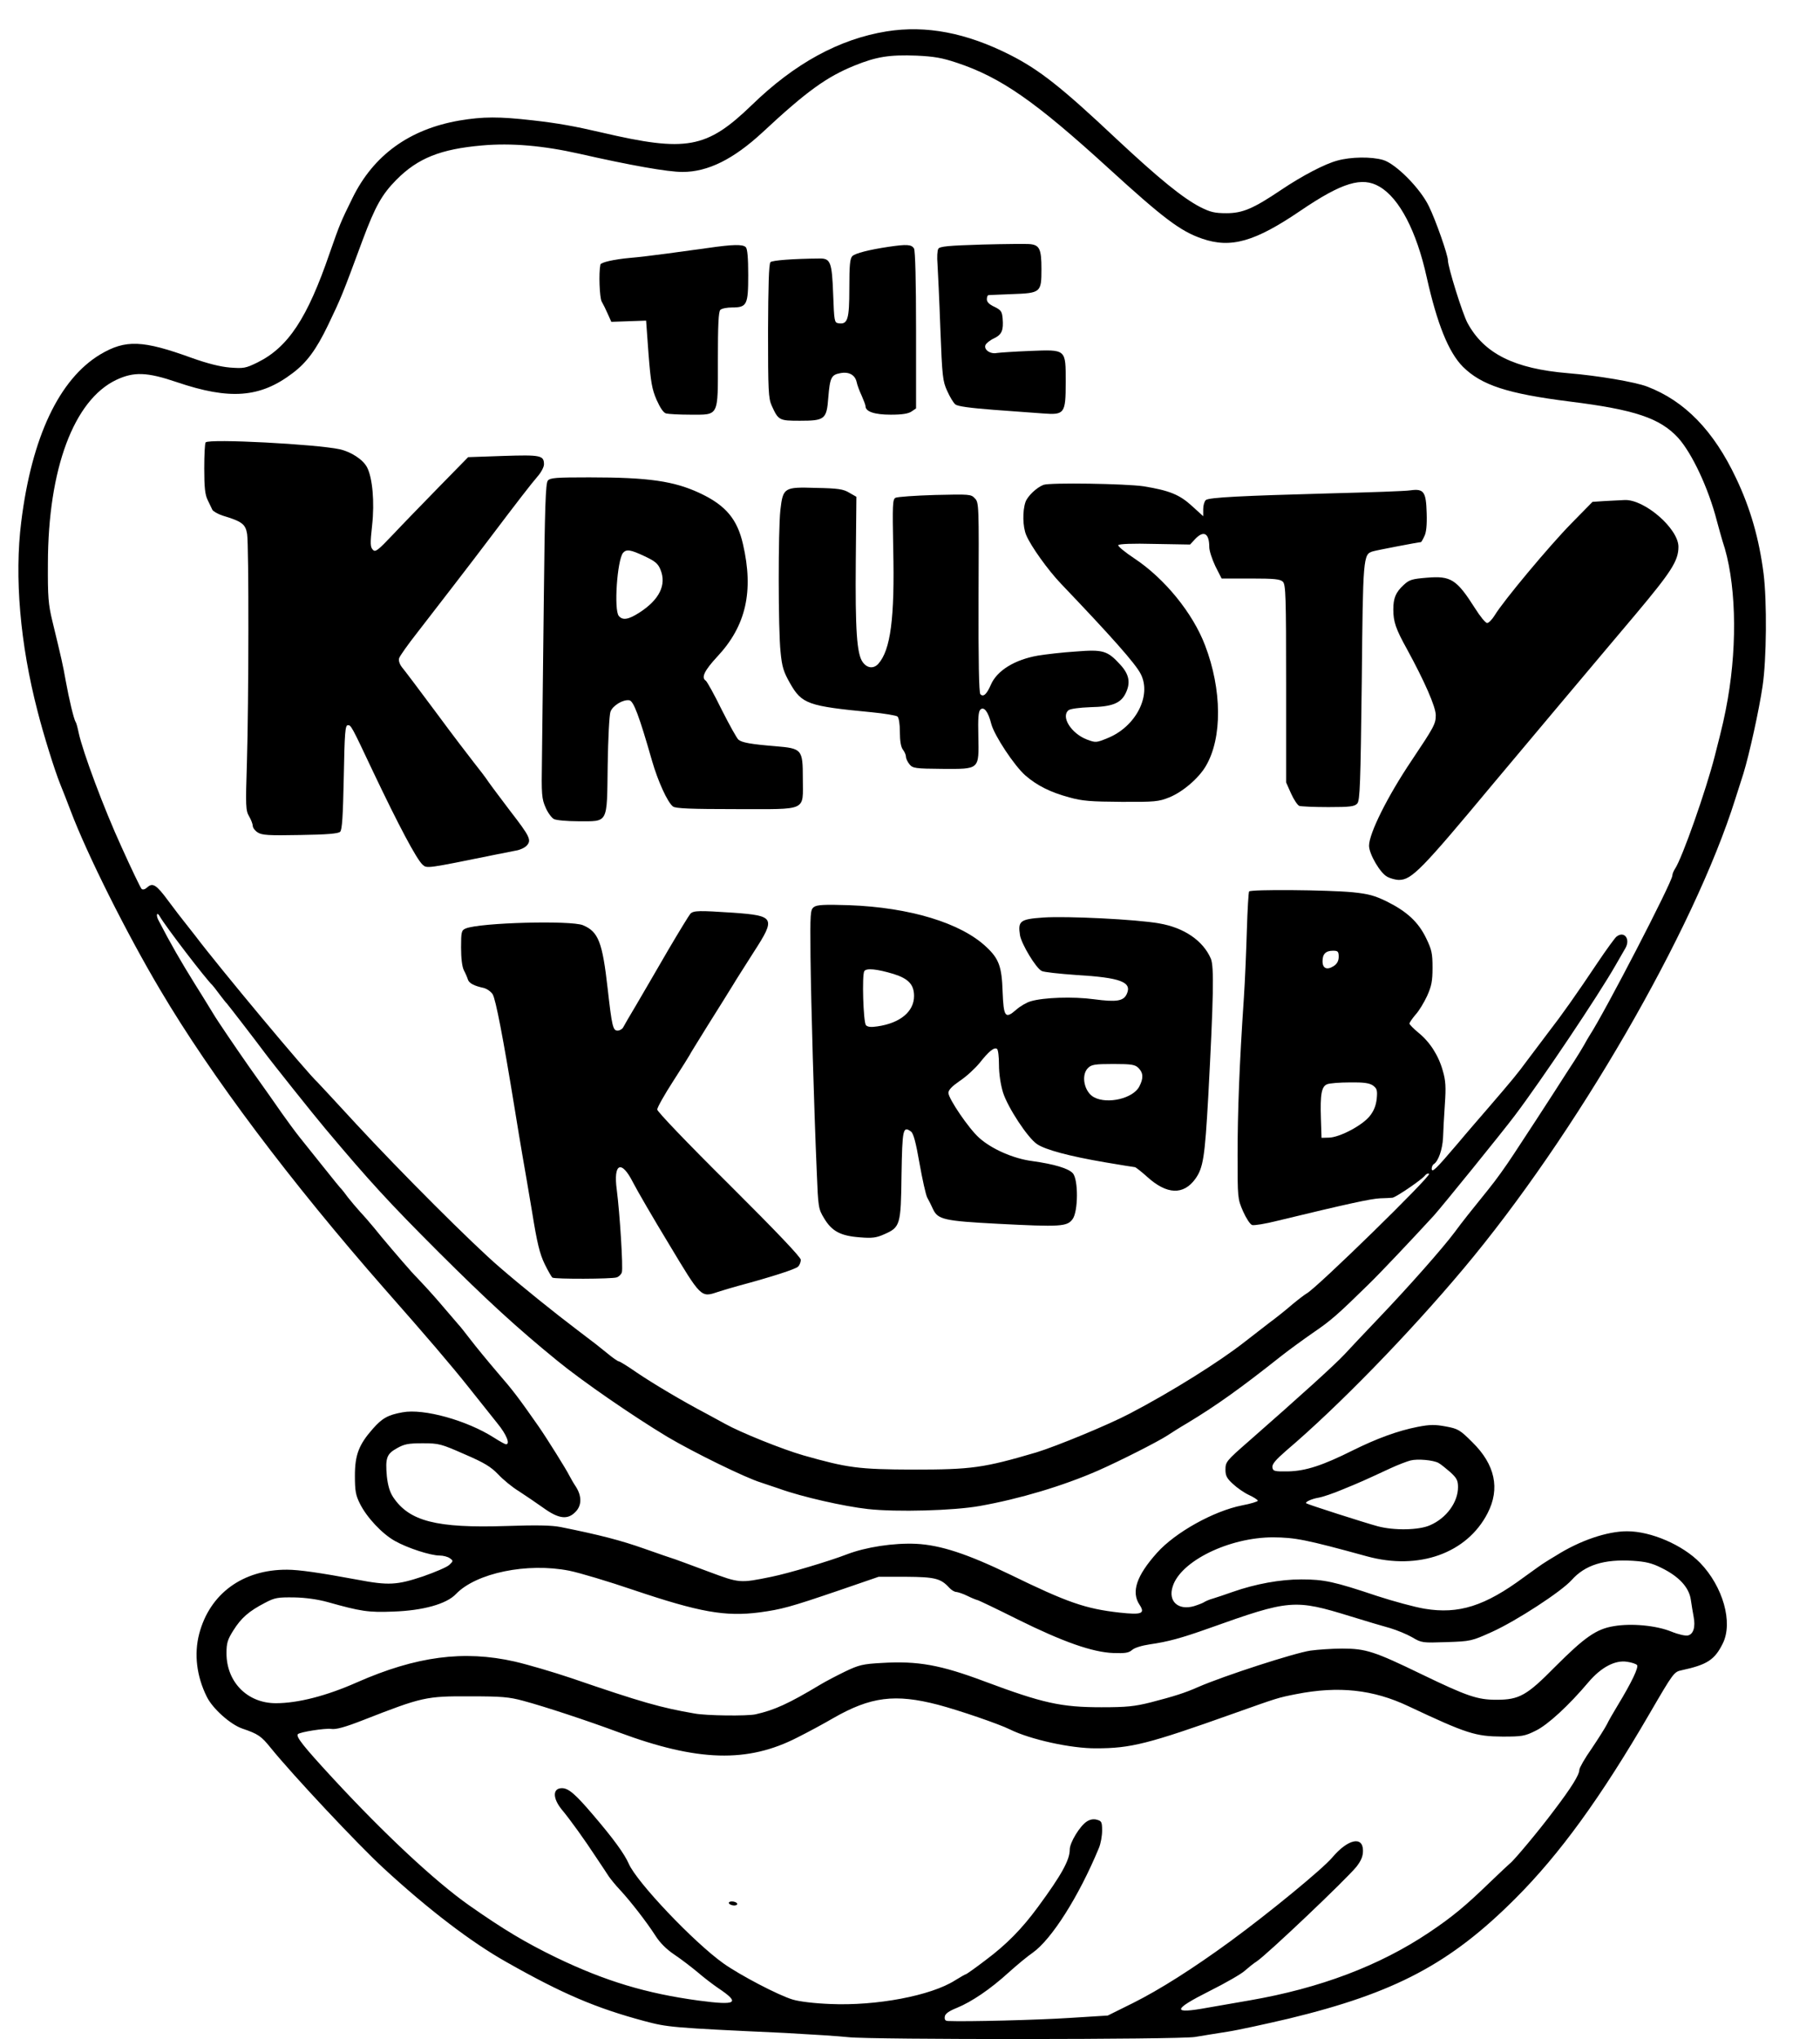 <?xml version="1.0" standalone="no"?>
<!DOCTYPE svg PUBLIC "-//W3C//DTD SVG 20010904//EN"
 "http://www.w3.org/TR/2001/REC-SVG-20010904/DTD/svg10.dtd">
<svg version="1.0" xmlns="http://www.w3.org/2000/svg"
 width="900pt" height="1008pt" viewBox="0 0 900 1008"
 preserveAspectRatio="xMidYMid meet">
<g transform="translate(0,1008) scale(0.1,-0.1)"
fill="#000000" stroke="none">
<path d="M4385 9925 c-235 -38 -455 -158 -668 -365 -223 -215 -322 -233 -742
-135 -133 31 -216 46 -340 60 -167 19 -245 19 -364 -1 -247 -43 -424 -171
-528 -383 -58 -118 -62 -127 -113 -273 -110 -321 -205 -465 -357 -540 -59 -29
-69 -30 -136 -25 -48 4 -111 20 -187 47 -245 89 -329 92 -454 18 -203 -122
-339 -408 -391 -828 -34 -271 -6 -603 81 -937 29 -114 84 -291 112 -360 11
-26 34 -86 52 -133 81 -214 276 -604 443 -885 252 -426 643 -946 1109 -1477
209 -237 328 -376 417 -488 50 -63 114 -143 141 -177 45 -55 64 -103 42 -103
-4 0 -30 14 -58 32 -134 86 -349 146 -454 126 -72 -13 -100 -29 -146 -81 -69
-78 -89 -129 -89 -232 0 -76 4 -97 25 -139 34 -68 110 -149 173 -184 62 -35
176 -72 221 -72 18 0 40 -6 50 -13 18 -13 18 -14 -2 -33 -11 -11 -70 -36 -130
-57 -129 -43 -170 -46 -327 -16 -183 34 -287 49 -346 49 -219 1 -382 -119
-434 -317 -26 -100 -13 -210 38 -312 29 -58 115 -135 174 -156 80 -27 95 -38
141 -95 110 -136 432 -479 558 -595 221 -204 436 -368 609 -465 277 -157 442
-227 680 -291 117 -31 130 -33 695 -59 129 -7 271 -16 315 -21 112 -13 1630
-12 1714 1 36 6 109 18 161 26 52 8 189 38 304 65 525 127 797 271 1119 593
220 220 422 498 665 916 117 201 120 205 158 213 125 27 163 51 203 132 52
104 1 282 -112 399 -87 89 -243 156 -361 156 -99 0 -234 -46 -351 -120 -22
-13 -48 -29 -57 -35 -9 -5 -55 -38 -102 -72 -193 -143 -323 -184 -491 -156
-49 8 -155 37 -235 63 -212 71 -262 82 -375 82 -104 0 -226 -22 -340 -62 -33
-12 -76 -26 -95 -32 -19 -5 -39 -14 -45 -18 -5 -4 -28 -13 -50 -20 -79 -23
-130 24 -106 97 39 126 280 243 496 243 110 -1 159 -10 465 -94 256 -70 494
15 596 213 63 122 37 241 -75 351 -61 61 -71 67 -131 78 -54 10 -78 10 -140
-2 -97 -19 -201 -57 -320 -116 -150 -75 -233 -102 -320 -104 -69 -1 -75 1 -78
20 -2 16 16 37 70 84 253 215 602 573 874 897 554 659 1141 1673 1345 2323 12
36 29 92 40 125 29 94 78 316 95 433 20 132 22 420 5 556 -22 172 -65 323
-136 472 -111 235 -254 382 -440 453 -61 23 -244 54 -390 66 -267 22 -416 97
-498 248 -25 46 -97 277 -97 310 0 26 -60 198 -94 267 -42 88 -163 210 -226
229 -57 17 -160 16 -227 -3 -61 -16 -174 -75 -278 -145 -138 -93 -191 -115
-270 -115 -58 0 -80 5 -131 31 -86 45 -201 138 -414 337 -271 255 -380 341
-526 415 -216 109 -414 147 -609 116z m346 -155 c219 -73 387 -190 751 -522
272 -248 355 -311 463 -348 142 -49 261 -15 487 139 205 139 304 169 390 118
98 -57 183 -220 233 -447 52 -232 108 -371 179 -443 92 -91 219 -133 528 -172
322 -40 447 -82 537 -180 68 -76 149 -247 191 -410 10 -38 23 -83 28 -100 66
-193 75 -497 26 -780 -16 -89 -23 -122 -65 -285 -43 -168 -160 -501 -196 -555
-7 -11 -13 -25 -13 -33 0 -31 -334 -676 -410 -792 -5 -8 -17 -28 -26 -45 -9
-16 -31 -52 -49 -80 -18 -27 -63 -97 -100 -155 -60 -93 -109 -168 -199 -305
-40 -61 -87 -127 -126 -175 -89 -110 -128 -159 -167 -212 -59 -79 -227 -269
-374 -423 -68 -71 -144 -152 -169 -179 -47 -51 -223 -210 -475 -431 -111 -97
-115 -102 -115 -141 0 -29 7 -43 37 -70 20 -19 56 -44 80 -55 24 -11 43 -24
43 -28 0 -4 -35 -15 -78 -23 -141 -28 -331 -134 -421 -235 -101 -113 -128
-193 -86 -256 29 -44 12 -51 -99 -39 -168 19 -256 49 -541 188 -211 102 -344
146 -465 152 -111 5 -248 -16 -342 -52 -88 -34 -289 -94 -373 -111 -157 -32
-157 -32 -310 25 -77 29 -151 56 -165 61 -14 4 -83 28 -154 53 -116 41 -220
68 -414 107 -46 9 -120 10 -270 5 -343 -11 -478 23 -558 143 -17 26 -26 58
-31 103 -8 90 -1 110 49 138 37 21 56 25 128 25 81 0 91 -3 207 -54 98 -42
130 -62 166 -99 24 -26 70 -64 103 -84 32 -21 87 -58 122 -83 75 -54 119 -59
157 -20 32 31 33 78 3 125 -13 19 -27 45 -33 56 -13 27 -109 181 -152 243 -98
140 -124 175 -203 266 -47 55 -107 128 -133 162 -26 34 -53 68 -60 75 -6 7
-37 43 -67 78 -30 36 -79 91 -110 124 -30 32 -60 63 -65 70 -24 26 -143 165
-175 206 -19 23 -50 59 -69 79 -18 20 -45 52 -60 71 -14 19 -28 37 -31 40 -4
3 -44 52 -90 110 -46 58 -100 125 -120 150 -20 25 -58 77 -85 115 -53 76 -67
96 -163 231 -63 90 -159 231 -177 262 -6 9 -46 76 -91 147 -69 111 -120 199
-180 315 -14 26 -8 45 6 20 27 -48 231 -314 260 -340 3 -3 19 -23 35 -45 17
-22 32 -42 36 -45 5 -5 141 -181 184 -239 36 -49 249 -316 304 -381 220 -262
317 -367 560 -610 241 -240 387 -374 587 -537 126 -103 373 -273 544 -376 130
-77 387 -203 463 -226 18 -6 59 -20 92 -31 111 -40 319 -87 436 -100 143 -16
426 -8 554 15 197 35 411 99 585 175 111 49 294 142 342 173 18 12 62 40 98
61 143 86 265 173 468 334 37 29 107 80 156 114 87 59 122 90 271 236 61 59
224 232 325 342 39 43 339 413 400 494 133 176 416 598 499 744 20 35 42 73
49 85 26 46 -7 87 -45 56 -8 -7 -49 -63 -90 -124 -107 -160 -182 -266 -242
-343 -28 -37 -76 -101 -107 -142 -53 -72 -74 -97 -197 -240 -31 -36 -99 -114
-150 -175 -108 -127 -127 -145 -127 -122 0 9 5 19 10 22 23 14 43 73 46 130 1
33 5 108 9 166 6 85 4 117 -10 165 -21 76 -64 143 -121 189 -24 20 -44 40 -44
45 0 5 14 25 30 44 17 18 42 60 57 92 22 49 27 73 27 140 0 72 -4 89 -32 147
-39 80 -95 131 -195 181 -60 29 -90 37 -167 45 -126 12 -506 15 -513 4 -3 -5
-8 -90 -11 -188 -3 -99 -9 -252 -15 -340 -22 -324 -31 -565 -31 -775 0 -212 0
-216 27 -278 15 -34 35 -65 45 -68 10 -3 66 6 125 21 351 85 463 109 508 111
28 1 55 2 61 3 17 2 146 90 160 109 7 9 16 13 21 9 11 -11 -555 -564 -605
-591 -9 -5 -42 -30 -72 -55 -30 -26 -81 -67 -114 -91 -32 -25 -86 -67 -120
-93 -126 -99 -364 -248 -569 -355 -106 -56 -364 -162 -462 -192 -262 -77 -320
-85 -610 -85 -269 1 -322 8 -541 70 -105 30 -313 114 -388 156 -11 6 -51 28
-90 49 -122 64 -268 151 -349 206 -43 30 -82 54 -87 54 -4 0 -28 16 -52 36
-53 43 -54 44 -153 119 -111 84 -273 214 -385 311 -133 114 -490 471 -710 709
-101 110 -187 202 -190 205 -51 46 -485 566 -605 725 -9 11 -30 38 -48 61 -18
22 -56 72 -85 111 -59 80 -77 91 -104 66 -11 -10 -22 -13 -28 -7 -5 5 -50 98
-99 207 -86 187 -192 471 -212 565 -5 24 -11 48 -15 53 -9 15 -32 110 -49 204
-14 79 -20 105 -66 295 -20 82 -23 120 -22 285 1 467 128 807 338 907 87 41
152 39 299 -11 262 -89 413 -78 574 45 69 52 116 116 173 234 67 140 69 144
173 425 62 166 95 224 166 296 106 107 218 152 424 170 145 13 303 -1 481 -41
251 -57 436 -90 510 -90 126 0 252 63 395 195 219 204 318 275 456 331 109 44
172 54 307 49 86 -4 126 -11 198 -35z m1889 -4420 c0 -20 -8 -35 -25 -46 -33
-21 -55 -12 -55 24 0 36 16 52 52 52 24 0 28 -4 28 -30z m169 -636 c20 -15 23
-23 19 -66 -4 -34 -14 -60 -35 -86 -37 -46 -147 -104 -200 -106 l-38 -1 -3 95
c-4 121 3 159 31 170 12 5 63 9 112 9 68 1 96 -3 114 -15z m324 -1866 c10 -5
36 -26 58 -45 33 -30 39 -42 39 -75 0 -74 -57 -153 -138 -188 -55 -25 -179
-27 -260 -5 -63 17 -344 107 -352 113 -9 6 25 22 60 28 19 3 73 21 120 41 86
35 108 45 235 104 39 18 84 35 100 39 35 9 112 2 138 -12z m1103 -519 c86 -42
136 -96 145 -156 4 -26 10 -65 14 -85 10 -51 -1 -87 -28 -93 -12 -3 -48 5 -82
19 -74 30 -196 42 -284 27 -87 -14 -144 -54 -291 -201 -140 -142 -177 -163
-290 -163 -94 0 -144 17 -370 126 -233 113 -276 127 -392 127 -51 0 -122 -5
-158 -10 -80 -12 -426 -124 -555 -180 -65 -29 -119 -46 -235 -76 -80 -20 -119
-24 -243 -24 -200 0 -290 20 -579 128 -216 81 -329 102 -508 91 -93 -5 -113
-10 -180 -42 -41 -20 -97 -49 -125 -66 -155 -93 -225 -125 -319 -146 -41 -9
-242 -7 -301 4 -168 29 -260 55 -610 175 -89 30 -215 67 -280 82 -252 57 -487
26 -780 -103 -151 -67 -292 -103 -401 -103 -141 0 -244 105 -244 247 0 50 5
67 34 113 39 62 77 95 156 136 49 26 63 28 145 27 57 -1 118 -10 165 -23 164
-46 201 -52 325 -47 146 5 263 37 310 87 100 104 352 156 560 115 50 -10 194
-53 320 -96 324 -109 451 -132 621 -110 109 15 148 25 394 109 l195 67 135 0
c143 -1 172 -8 214 -54 11 -12 26 -21 35 -21 9 -1 34 -9 56 -20 22 -11 43 -19
48 -20 4 0 94 -43 200 -96 224 -111 369 -162 473 -166 58 -2 76 1 92 15 12 11
48 22 88 28 91 13 156 31 294 80 398 142 421 144 700 58 74 -23 162 -49 195
-58 33 -10 82 -30 108 -45 47 -28 51 -28 170 -24 120 4 124 5 226 51 119 54
341 198 393 256 66 74 160 104 303 95 62 -4 93 -11 141 -35z m-121 -480 c10
-10 -27 -87 -95 -199 -22 -36 -46 -78 -54 -95 -8 -16 -42 -70 -75 -119 -34
-48 -61 -96 -61 -105 0 -25 -40 -89 -126 -202 -73 -98 -198 -247 -216 -260 -4
-3 -50 -46 -101 -95 -122 -118 -186 -171 -301 -248 -245 -164 -539 -275 -886
-335 -69 -12 -162 -28 -207 -36 -180 -33 -177 -11 10 83 78 39 156 84 172 99
17 15 44 37 60 47 51 34 441 404 493 468 23 30 32 51 32 79 0 74 -75 58 -153
-35 -51 -59 -313 -274 -503 -413 -185 -135 -349 -239 -481 -305 l-125 -62
-192 -12 c-153 -10 -506 -19 -599 -15 -13 1 -17 7 -15 22 2 14 20 27 60 43 73
30 165 92 256 175 40 36 93 80 118 97 94 66 229 279 328 518 9 21 16 60 16 86
0 43 -3 48 -26 54 -17 5 -35 1 -50 -9 -34 -22 -84 -104 -84 -138 0 -52 -40
-125 -157 -284 -80 -109 -156 -186 -259 -263 -51 -39 -95 -70 -98 -70 -3 0
-27 -14 -53 -30 -119 -76 -389 -127 -617 -117 -78 3 -153 12 -186 22 -71 21
-263 122 -343 179 -147 105 -429 402 -468 493 -21 48 -76 124 -178 243 -86
101 -120 130 -152 130 -47 0 -47 -50 0 -107 41 -49 114 -151 167 -232 27 -40
56 -84 65 -98 10 -14 34 -44 56 -67 51 -55 131 -158 174 -225 22 -35 55 -68
94 -94 33 -22 85 -62 115 -87 30 -26 76 -61 101 -78 112 -75 93 -87 -96 -62
-259 35 -462 96 -705 213 -152 74 -258 137 -432 259 -167 118 -416 350 -673
628 -144 156 -183 205 -172 217 11 11 135 30 164 26 24 -4 68 8 160 44 292
114 309 118 528 117 154 0 192 -3 262 -22 108 -29 317 -98 473 -156 390 -145
637 -152 884 -25 56 28 135 71 176 95 185 106 306 122 520 66 102 -27 301 -95
355 -122 99 -49 301 -94 425 -93 172 0 256 21 680 172 217 77 218 78 310 96
209 41 380 23 555 -60 289 -136 331 -149 465 -150 96 0 110 2 164 29 60 29
164 125 261 240 62 73 131 110 190 101 22 -3 44 -10 50 -16z"/>
<path d="M4857 8871 c-167 -5 -210 -9 -217 -21 -5 -8 -7 -41 -4 -75 2 -33 9
-176 14 -318 9 -240 12 -262 34 -310 13 -29 31 -59 40 -66 11 -10 74 -18 189
-27 95 -7 205 -15 245 -18 106 -8 112 -1 112 154 0 166 4 162 -178 155 -75 -3
-148 -8 -162 -10 -32 -7 -66 16 -57 39 4 9 22 24 42 33 39 19 48 39 43 99 -3
34 -8 41 -40 57 -25 11 -38 24 -38 37 0 11 3 20 8 21 4 0 56 3 116 5 143 5
146 8 146 124 0 97 -9 118 -55 123 -16 2 -124 1 -238 -2z"/>
<path d="M3500 8854 c-52 -7 -144 -20 -205 -28 -60 -8 -141 -18 -180 -21 -78
-7 -144 -22 -146 -33 -9 -43 -4 -162 6 -182 8 -14 22 -42 31 -63 l17 -38 86 3
86 3 12 -165 c11 -140 17 -174 40 -227 18 -40 34 -64 47 -67 12 -3 65 -6 119
-6 144 0 137 -14 137 273 0 168 3 236 12 245 7 7 33 12 58 12 74 0 80 13 80
161 0 84 -4 129 -12 137 -15 15 -63 14 -188 -4z"/>
<path d="M4395 8860 c-100 -15 -165 -32 -180 -46 -12 -12 -15 -45 -15 -159 0
-155 -8 -180 -54 -173 -20 3 -21 10 -26 145 -6 157 -13 176 -67 175 -131 -1
-234 -9 -243 -18 -8 -8 -11 -118 -12 -340 0 -297 2 -333 18 -369 33 -73 37
-75 139 -75 124 0 133 7 141 115 8 98 15 112 58 120 43 9 74 -8 82 -43 3 -15
14 -45 25 -68 10 -23 19 -46 19 -52 0 -27 45 -42 125 -42 57 0 87 5 103 16
l22 15 0 385 c0 247 -4 392 -10 405 -12 21 -36 22 -125 9z"/>
<path d="M1017 7893 c-4 -3 -7 -61 -7 -129 0 -94 4 -130 17 -156 9 -18 19 -40
23 -48 4 -8 27 -21 51 -29 96 -29 113 -42 121 -91 9 -60 8 -833 -1 -1130 -7
-217 -6 -237 11 -266 10 -17 18 -39 18 -47 0 -9 11 -24 24 -32 21 -14 54 -16
210 -13 135 2 189 7 198 16 10 10 14 78 18 270 4 219 7 257 20 257 16 0 17 -1
125 -230 126 -265 215 -433 245 -460 21 -19 21 -19 355 49 39 8 86 17 106 21
20 3 44 14 54 25 24 27 16 44 -83 172 -42 56 -90 119 -106 142 -15 23 -47 64
-70 93 -22 28 -108 140 -189 250 -81 109 -157 210 -169 224 -13 17 -18 34 -14
46 4 11 44 68 89 125 76 98 283 366 352 458 142 188 214 281 242 313 18 20 33
48 33 61 0 45 -16 48 -202 42 l-173 -6 -145 -148 c-80 -82 -183 -188 -228
-236 -74 -78 -86 -87 -98 -74 -13 13 -14 30 -4 120 13 116 2 236 -25 288 -20
38 -78 76 -135 89 -116 25 -645 53 -663 34z"/>
<path d="M2709 7704 c-11 -13 -15 -132 -20 -603 -4 -322 -8 -671 -9 -776 -3
-174 -1 -194 18 -237 11 -26 30 -51 41 -57 11 -6 64 -11 119 -11 152 0 143
-17 147 275 2 135 8 252 14 267 11 30 62 61 93 56 21 -3 49 -78 112 -298 29
-101 77 -207 104 -227 12 -10 90 -13 313 -13 357 0 329 -13 329 151 0 145 -4
149 -136 160 -122 10 -165 18 -182 32 -8 6 -45 73 -83 148 -37 76 -73 140 -79
144 -24 15 -6 51 58 120 141 151 180 322 126 555 -28 123 -85 191 -209 250
-131 62 -256 80 -551 80 -165 0 -193 -2 -205 -16z m479 -374 c51 -24 66 -36
78 -66 31 -75 -5 -149 -105 -213 -53 -34 -82 -39 -101 -16 -25 30 -8 276 21
312 17 19 37 16 107 -17z"/>
<path d="M5160 7683 c-34 -13 -79 -56 -89 -85 -15 -44 -14 -122 4 -164 22 -53
107 -172 171 -239 253 -265 370 -397 395 -447 55 -107 -25 -261 -164 -317 -56
-23 -59 -23 -102 -7 -78 30 -130 113 -91 145 9 7 54 13 108 15 106 2 149 19
173 66 27 53 20 95 -25 144 -64 70 -85 76 -222 65 -65 -4 -148 -14 -185 -20
-115 -20 -203 -74 -233 -144 -21 -48 -37 -62 -52 -47 -7 7 -10 166 -9 479 2
454 2 469 -18 489 -19 21 -25 21 -198 17 -98 -3 -185 -9 -195 -14 -14 -8 -15
-33 -11 -251 8 -345 -13 -502 -74 -570 -23 -25 -55 -22 -77 9 -29 40 -37 157
-34 502 l3 315 -35 20 c-29 18 -56 22 -165 24 -158 5 -163 2 -176 -110 -11
-99 -11 -592 1 -701 7 -74 15 -99 47 -155 58 -102 88 -113 403 -143 63 -6 121
-16 128 -21 7 -7 12 -36 12 -77 0 -44 5 -74 15 -87 8 -10 15 -26 15 -35 0 -9
8 -26 18 -38 16 -19 28 -21 162 -22 186 -1 181 -5 178 162 -2 87 0 121 10 131
18 17 39 -11 54 -71 15 -57 114 -207 169 -255 58 -50 124 -83 217 -108 64 -18
107 -21 257 -22 165 -1 185 1 237 22 67 27 146 95 181 155 82 139 80 378 -4
597 -61 160 -200 330 -349 429 -47 31 -83 61 -80 66 3 6 70 9 180 6 l175 -3
24 26 c43 46 71 31 71 -39 0 -18 14 -60 30 -94 l31 -61 144 0 c117 0 146 -3
159 -16 14 -14 16 -73 16 -503 l0 -489 24 -54 c14 -31 32 -58 41 -62 9 -3 74
-6 144 -6 109 0 130 3 143 18 13 15 16 98 22 600 6 618 7 632 54 646 14 5 229
46 239 46 1 0 9 12 16 28 10 18 14 56 12 116 -3 105 -14 121 -80 112 -22 -4
-200 -10 -395 -15 -441 -12 -601 -20 -617 -33 -7 -6 -13 -26 -13 -45 l0 -35
-55 50 c-62 57 -112 77 -240 98 -89 13 -463 19 -495 7z"/>
<path d="M7935 7603 l-60 -4 -105 -107 c-108 -110 -336 -383 -378 -453 -13
-21 -30 -39 -38 -39 -8 0 -35 33 -60 73 -91 143 -119 161 -238 151 -74 -6 -87
-10 -115 -36 -39 -36 -51 -65 -51 -121 0 -60 12 -96 67 -195 89 -163 142 -285
143 -327 0 -44 -8 -58 -121 -227 -117 -174 -209 -358 -209 -419 0 -41 56 -137
91 -154 15 -8 41 -15 57 -15 63 0 113 52 467 477 33 39 184 219 335 399 151
179 317 377 369 438 177 211 211 264 211 333 0 90 -169 236 -267 231 -21 -1
-65 -3 -98 -5z"/>
<path d="M4025 5596 c-18 -13 -19 -28 -17 -247 3 -238 17 -738 31 -1064 7
-176 8 -181 37 -229 38 -63 81 -86 177 -93 60 -5 81 -2 119 15 80 35 83 45 86
293 4 228 7 244 47 215 12 -9 24 -53 42 -157 14 -79 31 -155 38 -169 8 -14 21
-40 29 -58 24 -51 55 -58 321 -72 309 -16 342 -14 369 23 28 38 29 196 1 227
-22 24 -92 45 -200 60 -94 12 -202 60 -263 115 -51 45 -152 194 -152 222 0 15
18 33 57 60 32 21 75 61 98 89 44 56 71 78 85 69 6 -4 10 -39 10 -79 0 -45 8
-97 20 -137 24 -75 122 -224 168 -255 41 -28 160 -60 336 -90 77 -13 144 -24
148 -24 4 0 32 -22 61 -48 97 -88 179 -91 238 -10 39 55 47 105 64 408 26 488
29 641 13 680 -38 89 -132 154 -256 175 -111 20 -457 37 -573 29 -115 -8 -126
-17 -115 -88 8 -44 78 -161 107 -176 10 -6 87 -14 171 -20 220 -13 277 -35
250 -94 -16 -35 -50 -41 -162 -26 -104 14 -249 9 -313 -10 -21 -6 -53 -25 -72
-42 -54 -47 -62 -36 -67 89 -4 124 -18 163 -80 221 -125 119 -379 196 -679
207 -123 4 -159 2 -174 -9z m394 -331 c73 -23 101 -52 101 -109 0 -77 -69
-134 -181 -150 -32 -5 -49 -3 -57 6 -13 16 -20 248 -8 267 10 16 62 11 145
-14z m1211 -465 c24 -24 25 -51 4 -91 -30 -59 -156 -89 -223 -54 -49 25 -67
109 -31 145 17 17 33 20 125 20 92 0 108 -3 125 -20z"/>
<path d="M3414 5563 c-6 -7 -56 -88 -110 -180 -53 -92 -124 -213 -156 -268
-33 -55 -63 -107 -67 -115 -5 -8 -17 -15 -27 -15 -23 0 -28 21 -49 207 -26
231 -46 282 -122 314 -59 25 -510 13 -580 -16 -21 -9 -23 -16 -23 -94 0 -54 5
-95 14 -113 8 -15 17 -36 20 -46 6 -18 31 -31 78 -41 15 -4 35 -17 44 -31 15
-23 52 -215 109 -565 14 -85 31 -191 39 -235 8 -44 29 -168 47 -275 25 -156
38 -208 62 -258 17 -35 35 -66 39 -68 13 -8 293 -7 317 1 11 3 23 15 26 25 7
22 -10 292 -25 408 -18 132 23 150 80 37 20 -39 100 -177 179 -307 158 -263
157 -263 240 -235 25 8 71 22 101 30 171 46 284 83 296 95 8 7 14 23 14 34 0
13 -121 140 -355 373 -209 207 -355 360 -355 370 0 10 36 74 80 142 44 68 80
126 80 127 0 2 41 68 90 147 50 79 105 168 123 197 17 29 65 103 104 165 110
170 105 180 -102 195 -167 11 -195 11 -211 -5z"/>
<path d="M3605 670 c3 -5 15 -10 26 -10 11 0 17 5 14 10 -3 6 -15 10 -26 10
-11 0 -17 -4 -14 -10z"/>
</g>
</svg>
